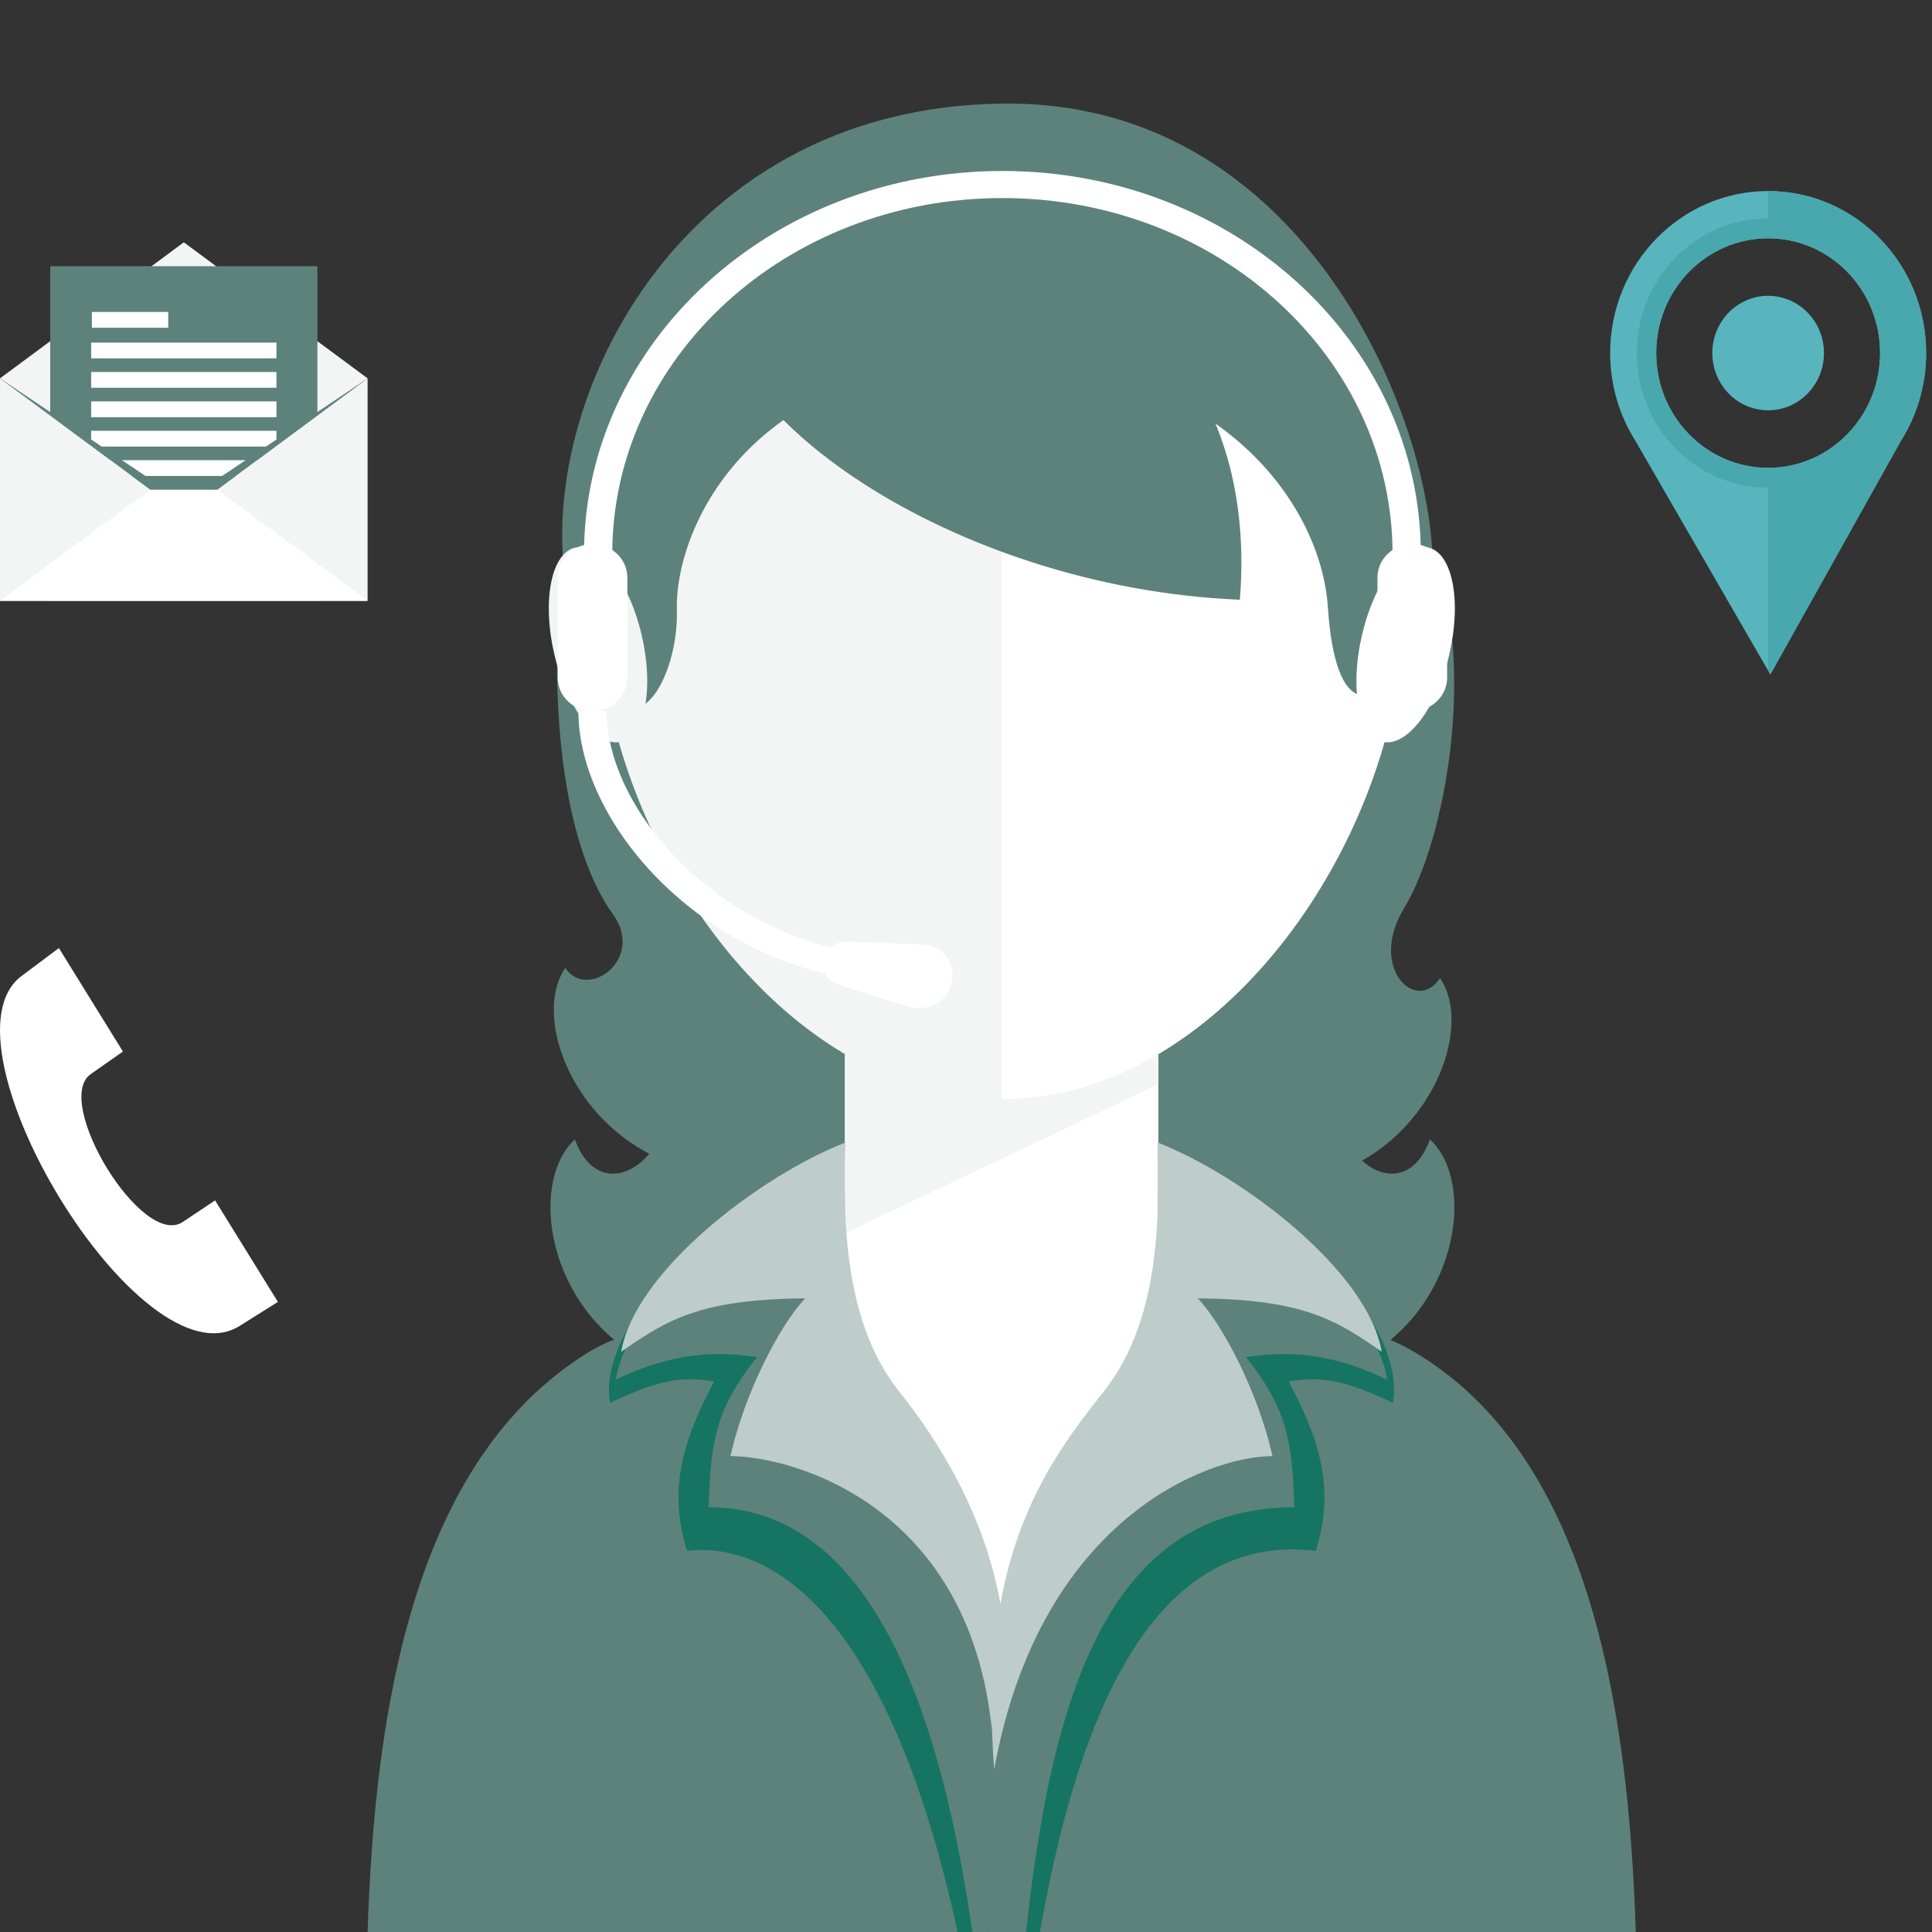 <?xml version="1.0" encoding="utf-8"?>
<!-- Generator: Adobe Illustrator 17.0.0, SVG Export Plug-In . SVG Version: 6.00 Build 0)  -->
<!DOCTYPE svg PUBLIC "-//W3C//DTD SVG 1.1//EN" "http://www.w3.org/Graphics/SVG/1.1/DTD/svg11.dtd">
<svg version="1.1" id="Isolation_Mode" xmlns="http://www.w3.org/2000/svg" xmlns:xlink="http://www.w3.org/1999/xlink" x="0px"
	 y="0px" width="800px" height="800px" viewBox="0 0 800 800" enable-background="new 0 0 800 800" xml:space="preserve">
<rect x="0" y="0" width="800" height="800" fill="#333333" stroke="none"/>
<g>
	<g>
		<path fill-rule="evenodd" clip-rule="evenodd" fill="#5D827B" d="M243.155,560.247C171.799,604.686,155.257,705.771,152.217,800
			h262.857C418.073,660.093,319.796,512.51,243.155,560.247L243.155,560.247z M677.347,800H415.96
			c29.62-170.921,92.983-286.251,170.39-239.753C657.696,603.101,674.284,705.277,677.347,800z"/>
		<path fill-rule="evenodd" clip-rule="evenodd" fill="#5D827B" d="M593.01,227.254c18.884,48.585,5.273,121.114-11.553,148.704
			c-15.141,24.827,5.003,44.005,14.84,29.057c22.791,33.466-38.138,135.791-148.311,55.022
			C337.817,379.272,502.072,98.744,593.01,227.254z"/>
		<path fill-rule="evenodd" clip-rule="evenodd" fill="#5D827B" d="M233.044,229.995c-5.542,49.102-2.78,115.776,20.819,148.66
			c13.361,18.618-10.768,35.839-19.797,22.117c-22.791,33.47,38.138,135.8,148.316,55.026
			C492.555,375.029,323.982,101.489,233.044,229.995z"/>
		<path fill-rule="evenodd" clip-rule="evenodd" fill="#5D827B" d="M258.195,417.519c45.72,41.93-5.742,94.032-20.153,54.287
			c-30.099,27.651,5.099,140.551,131.477,85.805C495.897,502.873,377.101,312.099,258.195,417.519z"/>
		<path fill-rule="evenodd" clip-rule="evenodd" fill="#5D827B" d="M571.967,417.519c-45.725,41.93,5.738,94.032,20.148,54.287
			c30.1,27.651-5.099,140.551-131.472,85.805C334.266,502.873,453.062,312.099,571.967,417.519z"/>
		<path fill-rule="evenodd" clip-rule="evenodd" fill="#FFFFFF" d="M349.854,335.888h129.792v180.085
			c0,60.785-129.792,67.769-129.792,0V335.888z"/>
		<polygon fill-rule="evenodd" clip-rule="evenodd" fill="#F2F5F4" points="479.646,448.945 479.646,425.926 349.854,425.926 
			349.854,510.684 		"/>
		<path fill-rule="evenodd" clip-rule="evenodd" fill="#F2F5F4" d="M414.746,106.884c274.876,0,163.448,348.301,0,348.301
			C251.302,455.185,139.87,106.884,414.746,106.884z"/>
		<path fill-rule="evenodd" clip-rule="evenodd" fill="#FFFFFF" d="M414.746,106.884c274.876,0,163.448,348.301,0,348.301V106.884z"
			/>
		
			<path fill-rule="evenodd" clip-rule="evenodd" fill="#FFFFFF" stroke="#FFFFFF" stroke-width="0.216" stroke-miterlimit="22.926" d="
			M414.832,674.543c0-22.848-64.147-105.097-64.147-149.501H478.98C478.98,569.446,414.832,651.695,414.832,674.543z"/>
		<path fill-rule="evenodd" clip-rule="evenodd" fill="#157562" d="M396.537,800c-30.46-140.249-82.402-161.393-112.031-157.833
			c-8.23-26.255-1.183-46.672,11.224-70.159c-14.936-2.4-24.298,0.109-43.109,8.858c-6.272-33.251,51.238-90.932,97.219-104.935
			c-9.654,41.343-6.829,81.68,17.51,102.596c32.751,28.146,42.429,131.01,45.496,221.473H396.537z"/>
		<path fill-rule="evenodd" clip-rule="evenodd" fill="#5D827B" d="M293.448,624.101c0.776-27.914,3.291-41.151,20.016-62.16
			c-22.993-3.503-39.709,0.56-58.52,9.309c5.724-33.256,59.318-84.084,94.909-98.087c0,24.507-9.088,79.442,26.311,115.47
			c27.178,27.66,35.385,87.827,37.741,211.367h-11.257C390.274,714.415,362.927,624.101,293.448,624.101z"/>
		<path fill-rule="evenodd" clip-rule="evenodd" fill="#BECDCA" d="M411.66,732.722c-1.913-107.185-82.046-129.718-109.187-129.775
			c5.729-25.86,20.436-54.331,30.935-65.321c-43.712,0.364-57.373,8.95-76.189,22.121c5.719-33.256,57.045-72.581,92.635-86.583
			c0,24.507-2.647,71.464,22.431,102.968C397.368,607.637,429.389,662.58,411.66,732.722z"/>
		<path fill-rule="evenodd" clip-rule="evenodd" fill="#157562" d="M544.866,642.167c8.23-26.255,1.178-46.672-11.229-70.159
			c14.936-2.4,24.307,0.109,43.118,8.858c6.267-33.251-46.724-85.804-92.709-99.807c0,24.503,21.541,75.068-12.717,99.448
			c-28.114,20.006-61.888,52.001-61.824,219.494h21.139C445.042,717.791,474.493,633.712,544.866,642.167z"/>
		<path fill-rule="evenodd" clip-rule="evenodd" fill="#5D827B" d="M535.929,624.101c-0.781-27.914-3.3-41.151-20.016-62.16
			c22.988-3.503,39.699,0.56,58.514,9.309c-5.724-33.256-59.318-84.084-94.904-98.087c0,24.507,3.579,101.616-32.838,135.108
			c-28.191,25.926-39.517,68.281-37.261,191.728h15.456C435.236,704.353,458.078,624.101,535.929,624.101z"/>
		<path fill-rule="evenodd" clip-rule="evenodd" fill="#BECDCA" d="M411.66,732.722c18.752-103.472,88.098-129.718,115.24-129.775
			c-5.729-25.86-20.441-54.331-30.935-65.321c43.711,0.364,57.373,8.95,76.189,22.121c-5.724-33.256-57.045-72.581-92.631-86.583
			c0,24.507,2.643,71.464-22.44,102.968C432,607.637,405.041,645.85,411.66,732.722z"/>
		<path fill-rule="evenodd" clip-rule="evenodd" fill="#5D827B" d="M410.094,148.718c92.189,0,136.813,58.096,139.766,102.864
			c2.953,44.768,19.227,48.967,39.16,8.153c19.93-40.813-28.894-216.827-171.454-216.827c-142.555,0-200.919,135.41-180.985,209.383
			c19.934,73.978,44.638,32.043,43.689,0.294C279.316,220.834,307.936,151.271,410.094,148.718z"/>
		<g>
			<path fill-rule="evenodd" clip-rule="evenodd" fill="#FFFFFF" d="M591.381,226.728c10.001,2.136,13.932,21.88,8.778,44.106
				c-5.153,22.221-17.446,38.502-27.447,36.365c-10.006-2.132-13.936-21.876-8.783-44.097
				C569.082,240.875,581.375,224.591,591.381,226.728z"/>
			<path fill-rule="evenodd" clip-rule="evenodd" fill="#F2F5F4" d="M238.289,226.728c-10.006,2.136-13.936,21.88-8.783,44.106
				c5.154,22.221,17.447,38.502,27.452,36.365c10.001-2.132,13.936-21.876,8.778-44.097
				C260.583,240.875,248.295,224.591,238.289,226.728z"/>
		</g>
		<path fill-rule="evenodd" clip-rule="evenodd" fill="#5D827B" d="M298.296,116.727c-8.91,52.298,95.256,126.605,215.102,131.609
			C524.234,112.436,392.077,66.171,298.296,116.727z"/>
	</g>
	<g>
		<path fill="#FFFFFF" d="M241.822,229.434c0-43.843,19.441-83.536,50.86-112.26C324.027,88.52,367.3,70.795,415.074,70.795
			c47.77,0,91.048,17.725,122.388,46.379c31.423,28.724,50.86,68.417,50.86,112.26h-11.695c0-40.669-18.039-77.494-47.203-104.155
			c-29.237-26.732-69.671-43.266-114.35-43.266c-44.683,0-85.113,16.534-114.35,43.266c-29.169,26.662-47.208,63.486-47.208,104.155
			H241.822z"/>
		<g>
			<path fill-rule="evenodd" clip-rule="evenodd" fill="#FFFFFF" d="M245.341,225.283h0.005c7.929,0,14.42,6.222,14.42,13.832
				v41.496c0,7.606-6.491,13.828-14.42,13.828h-0.005c-7.928,0-14.415-6.222-14.415-13.828v-41.496
				C230.926,231.505,237.412,225.283,245.341,225.283z"/>
			<path fill-rule="evenodd" clip-rule="evenodd" fill="#FFFFFF" d="M584.803,225.283L584.803,225.283
				c7.929,0,14.42,6.222,14.42,13.832v41.496c0,7.606-6.491,13.828-14.42,13.828l0,0c-7.934,0-14.42-6.222-14.42-13.828v-41.496
				C570.383,231.505,576.869,225.283,584.803,225.283z"/>
		</g>
		<path fill="#FFFFFF" d="M251.193,294.44c0,23.264,14.712,49.777,38.462,69.892c21.427,18.141,50.12,30.953,81.954,31.4
			l-0.137,11.17c-34.865-0.486-66.202-14.441-89.536-34.202c-26.201-22.195-42.438-51.878-42.438-78.26H251.193z"/>
		<path fill-rule="evenodd" clip-rule="evenodd" fill="#FFFFFF" d="M375.763,416.727l-27.735-8.661
			c-12.142-3.792-8.961-18.666,3.802-18.163l29.296,1.165C402.102,391.9,396.77,422.222,375.763,416.727z"/>
	</g>
</g>
<g>
	<g opacity="0.1">
	</g>
	<g>
		<g>
			<path fill="#58B5BE" d="M732.158,122.497c-12.769,0-23.122,10.615-23.122,23.694c0,13.092,10.353,23.707,23.122,23.707
				c12.756,0,23.109-10.615,23.109-23.707C755.267,133.112,744.914,122.497,732.158,122.497z M732.158,122.497
				c-12.769,0-23.122,10.615-23.122,23.694c0,13.092,10.353,23.707,23.122,23.707c12.756,0,23.109-10.615,23.109-23.707
				C755.267,133.112,744.914,122.497,732.158,122.497z M732.158,122.497c-12.769,0-23.122,10.615-23.122,23.694
				c0,13.092,10.353,23.707,23.122,23.707c12.756,0,23.109-10.615,23.109-23.707C755.267,133.112,744.914,122.497,732.158,122.497z
				 M732.158,122.497c-12.769,0-23.122,10.615-23.122,23.694c0,13.092,10.353,23.707,23.122,23.707
				c12.756,0,23.109-10.615,23.109-23.707C755.267,133.112,744.914,122.497,732.158,122.497z M732.158,79.115
				c-36.137,0-65.422,30.038-65.422,67.076c0,13.37,3.821,25.804,10.39,36.255l55.031,95.269l0.9,1.567l54.119-96.836
				c3.279-5.219,5.891-10.944,7.666-17.034c1.775-6.078,2.736-12.536,2.736-19.221C797.579,109.153,768.282,79.115,732.158,79.115z
				 M732.158,98.677c25.599,0,46.342,21.268,46.342,47.514s-20.743,47.527-46.342,47.527c-25.599,0-46.355-21.28-46.355-47.527
				S706.558,98.677,732.158,98.677z M732.158,169.898c12.756,0,23.109-10.615,23.109-23.707c0-13.079-10.353-23.694-23.109-23.694
				c-12.769,0-23.122,10.615-23.122,23.694C709.036,159.283,719.389,169.898,732.158,169.898z M732.158,122.497
				c-12.769,0-23.122,10.615-23.122,23.694c0,13.092,10.353,23.707,23.122,23.707c12.756,0,23.109-10.615,23.109-23.707
				C755.267,133.112,744.914,122.497,732.158,122.497z M732.158,122.497c-12.769,0-23.122,10.615-23.122,23.694
				c0,13.092,10.353,23.707,23.122,23.707c12.756,0,23.109-10.615,23.109-23.707C755.267,133.112,744.914,122.497,732.158,122.497z
				 M732.158,122.497c-12.769,0-23.122,10.615-23.122,23.694c0,13.092,10.353,23.707,23.122,23.707
				c12.756,0,23.109-10.615,23.109-23.707C755.267,133.112,744.914,122.497,732.158,122.497z M732.158,122.497
				c-12.769,0-23.122,10.615-23.122,23.694c0,13.092,10.353,23.707,23.122,23.707c12.756,0,23.109-10.615,23.109-23.707
				C755.267,133.112,744.914,122.497,732.158,122.497z"/>
			<path fill="#49A8AD" d="M797.573,146.196c0-37.045-29.29-67.076-65.421-67.076v17.216c26.858,0,48.63,22.323,48.63,49.86
				s-21.772,49.86-48.63,49.86v81.663l0.903,1.564l54.127-96.832h-0.001C793.748,171.994,797.573,159.557,797.573,146.196z"/>
		</g>
		<g>
			<path fill="#49A8AD" d="M732.158,90.438c-30.049,0-54.391,24.958-54.391,55.754s24.342,55.766,54.391,55.766
				c30.036,0,54.378-24.97,54.378-55.766S762.194,90.438,732.158,90.438z M685.803,146.191c0-26.247,20.755-47.514,46.355-47.514
				c25.599,0,46.342,21.268,46.342,47.514s-20.743,47.527-46.342,47.527C706.558,193.718,685.803,172.438,685.803,146.191z"/>
		</g>
	</g>
</g>
<g>
	<g>
		<polygon fill-rule="evenodd" clip-rule="evenodd" fill="#F2F5F4" points="152.217,156.668 76.11,213 0.002,156.666 76.11,100.333 
					"/>
		<rect x="20.792" y="110.229" fill-rule="evenodd" clip-rule="evenodd" fill="#5D827B" width="110.635" height="138.551"/>
		<g>
			<rect x="38.055" y="129.174" fill-rule="evenodd" clip-rule="evenodd" fill="#FFFFFF" width="31.608" height="6.534"/>
			<rect x="37.746" y="141.861" fill-rule="evenodd" clip-rule="evenodd" fill="#FFFFFF" width="76.726" height="6.534"/>
			<rect x="37.747" y="154.034" fill-rule="evenodd" clip-rule="evenodd" fill="#FFFFFF" width="76.724" height="6.534"/>
			<rect x="37.746" y="166.207" fill-rule="evenodd" clip-rule="evenodd" fill="#FFFFFF" width="76.724" height="6.534"/>
			<rect x="37.746" y="178.38" fill-rule="evenodd" clip-rule="evenodd" fill="#FFFFFF" width="76.724" height="6.534"/>
			<rect x="37.746" y="190.554" fill-rule="evenodd" clip-rule="evenodd" fill="#FFFFFF" width="76.724" height="6.532"/>
			<rect x="37.744" y="202.726" fill-rule="evenodd" clip-rule="evenodd" fill="#FFFFFF" width="76.726" height="6.534"/>
		</g>
		<polygon fill-rule="evenodd" clip-rule="evenodd" fill="#F2F5F4" points="0,248.779 152.217,248.781 152.217,156.668 76.108,213 
			0.002,156.666 		"/>
		<polygon fill-rule="evenodd" clip-rule="evenodd" fill="#FFFFFF" points="0,248.779 152.217,248.781 89.995,202.726 
			62.226,202.726 62.226,202.721 		"/>
	</g>
	<polygon fill-rule="evenodd" clip-rule="evenodd" fill="#5D827B" points="0.002,156.666 62.226,202.726 89.995,202.726 
		152.217,156.668 89.995,198.417 62.226,198.417 	"/>
</g>
<path fill-rule="evenodd" clip-rule="evenodd" fill="#FFFFFF" d="M24.382,392.574L8.926,404.14
	C-27.88,431.677,58.452,574.634,99.258,549.02l15.817-9.929l-26.016-42.029l-13.336,8.903
	c-16.935,11.307-54.029-50.04-38.153-61.192l13.33-9.361L24.382,392.574z"/>
</svg>
